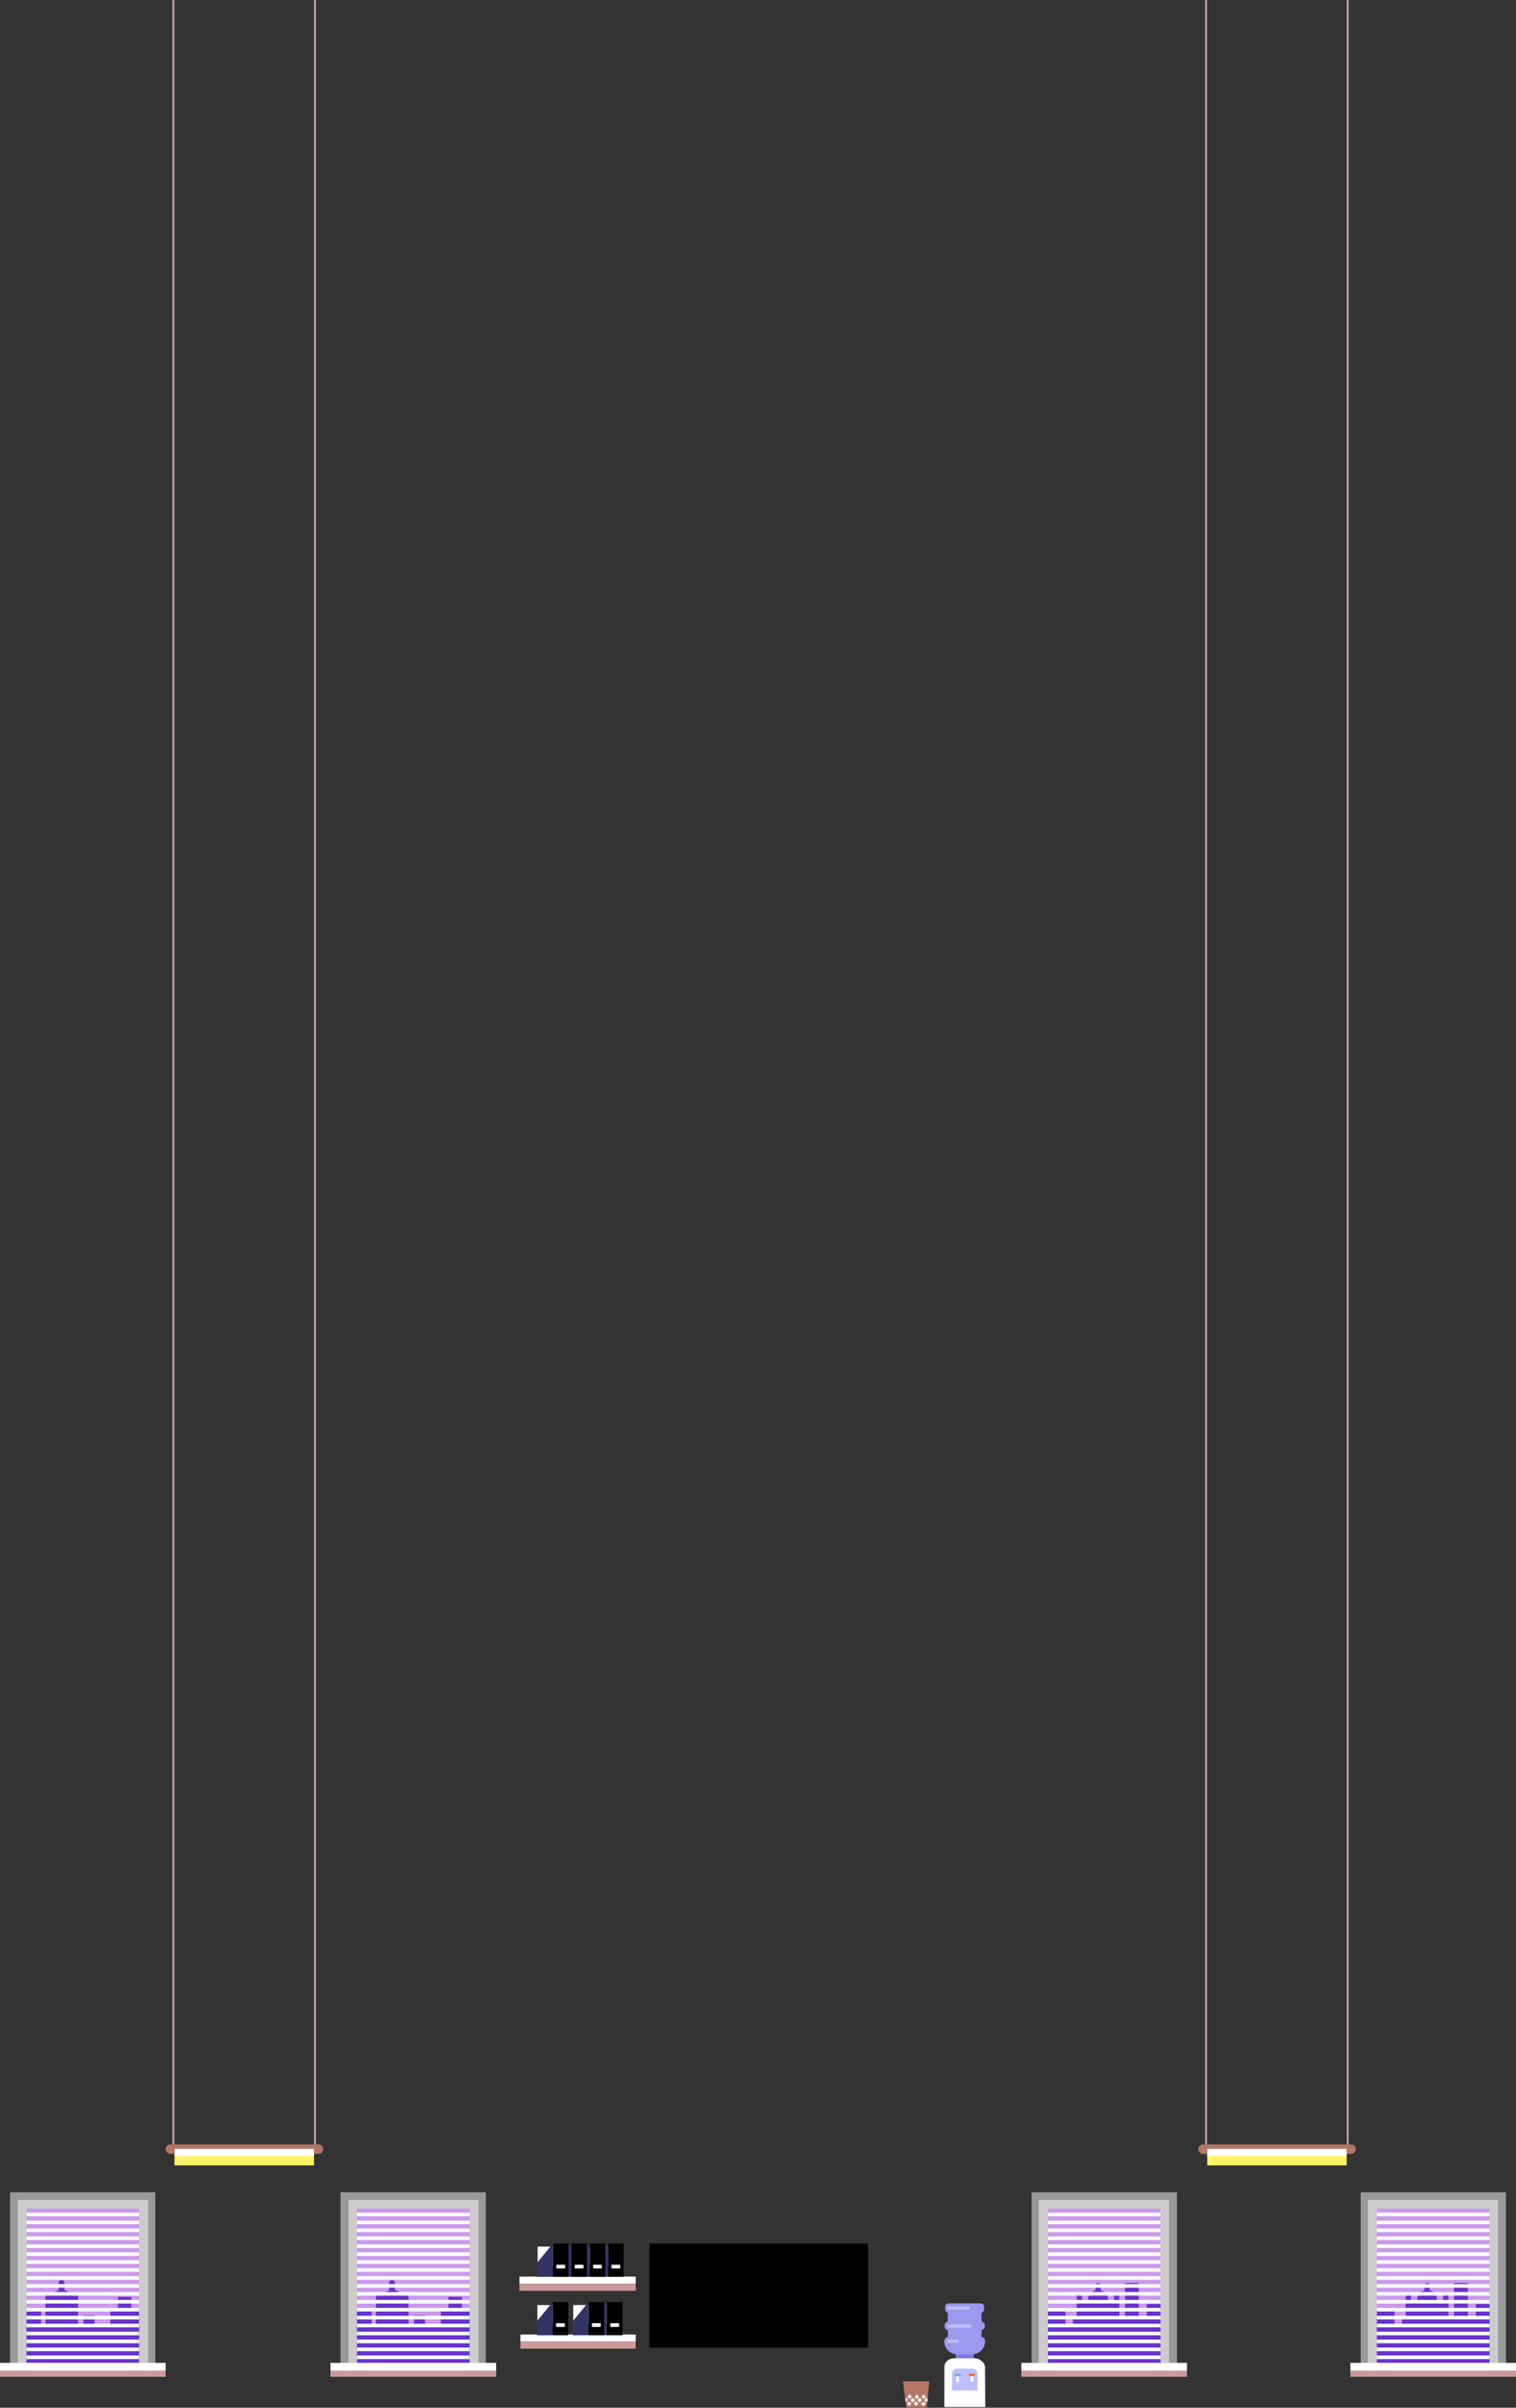 <?xml version="1.0" encoding="utf-8"?>
<!-- Generator: Adobe Illustrator 17.0.0, SVG Export Plug-In . SVG Version: 6.00 Build 0)  -->
<!DOCTYPE svg PUBLIC "-//W3C//DTD SVG 1.1//EN" "http://www.w3.org/Graphics/SVG/1.1/DTD/svg11.dtd">
<svg version="1.1" id="Слой_1" xmlns="http://www.w3.org/2000/svg" xmlns:xlink="http://www.w3.org/1999/xlink" x="0px" y="0px"
	 width="1649.383px" height="2618.968px" viewBox="0 0 1649.383 2618.968" enable-background="new 0 0 1649.383 2618.968"
	 xml:space="preserve">
<rect x="0" y="0" width="1649.383" height="2618.968" fill="#333333" stroke="none"/>
<rect x="706.505" y="2440.341" width="238" height="113.211"/>
<g>
	<rect x="565.154" y="2484.12" fill="#CC9999" width="126.468" height="7.654"/>
	<rect x="566.247" y="2547.083" fill="#CC9999" width="125.375" height="7.654"/>
	<rect x="565.154" y="2476.312" fill="#FFFFFF" width="126.468" height="7.656"/>
	<rect x="566.247" y="2539.274" fill="#FFFFFF" width="125.375" height="7.656"/>
	<g>
		<rect x="644.961" y="2443.638" fill="#FFFFFF" width="20.333" height="20.656"/>
		<rect x="661.556" y="2440.341" width="16.987" height="36.123"/>
		<polygon fill="#333366" points="644.57,2476.464 661.556,2476.464 661.556,2440.341 644.57,2461.065 		"/>
		<rect x="665.294" y="2463.397" fill="#FFFFFF" width="9.513" height="4.022"/>
	</g>
	<g>
		<rect x="624.961" y="2443.638" fill="#FFFFFF" width="20.333" height="20.656"/>
		<rect x="641.556" y="2440.341" width="16.987" height="36.123"/>
		<polygon fill="#333366" points="624.57,2476.464 641.556,2476.464 641.556,2440.341 624.57,2461.065 		"/>
		<rect x="645.294" y="2463.397" fill="#FFFFFF" width="9.513" height="4.022"/>
	</g>
	<g>
		<rect x="604.961" y="2443.638" fill="#FFFFFF" width="20.333" height="20.656"/>
		<rect x="621.556" y="2440.341" width="16.987" height="36.123"/>
		<polygon fill="#333366" points="604.57,2476.464 621.556,2476.464 621.556,2440.341 604.57,2461.065 		"/>
		<rect x="625.294" y="2463.397" fill="#FFFFFF" width="9.513" height="4.022"/>
	</g>
	<g>
		<rect x="643.708" y="2507.261" fill="#FFFFFF" width="20.333" height="20.656"/>
		<rect x="660.304" y="2503.966" width="16.987" height="36.123"/>
		<polygon fill="#333366" points="643.318,2540.089 660.304,2540.089 660.304,2503.966 643.318,2524.69 		"/>
		<rect x="664.042" y="2527.022" fill="#FFFFFF" width="9.513" height="4.022"/>
	</g>
	<g>
		<rect x="623.708" y="2507.261" fill="#FFFFFF" width="20.333" height="20.656"/>
		<rect x="640.304" y="2503.966" width="16.987" height="36.123"/>
		<polygon fill="#333366" points="623.318,2540.089 640.304,2540.089 640.304,2503.966 623.318,2524.69 		"/>
		<rect x="644.042" y="2527.022" fill="#FFFFFF" width="9.513" height="4.022"/>
	</g>
	<g>
		<rect x="584.687" y="2507.261" fill="#FFFFFF" width="20.333" height="20.656"/>
		<rect x="601.284" y="2503.966" width="16.986" height="36.123"/>
		<polygon fill="#333366" points="584.296,2540.089 601.284,2540.089 601.284,2503.966 584.296,2524.69 		"/>
		<rect x="605.02" y="2527.022" fill="#FFFFFF" width="9.513" height="4.022"/>
	</g>
	<g>
		<rect x="584.961" y="2443.638" fill="#FFFFFF" width="20.333" height="20.656"/>
		<rect x="601.556" y="2440.341" width="16.987" height="36.123"/>
		<polygon fill="#333366" points="584.57,2476.464 601.556,2476.464 601.556,2440.341 584.57,2461.065 		"/>
		<rect x="605.294" y="2463.397" fill="#FFFFFF" width="9.513" height="4.022"/>
	</g>
</g>
<g>
	<g>
		<rect x="370.499" y="2384.587" fill="#999999" width="158.055" height="194.359"/>
		<rect x="379.04" y="2392.917" fill="#CCCCCC" width="141.757" height="177.223"/>
		<g>
			<g>
				<rect id="SVGID_1_" x="388.383" y="2402.253" fill="#CC99ED" width="122.521" height="167.887"/>
			</g>
			<g>
				<defs>
					<rect id="SVGID_2_" x="388.383" y="2402.253" width="122.521" height="167.887"/>
				</defs>
				<clipPath id="SVGID_4_">
					<use xlink:href="#SVGID_2_"  overflow="visible"/>
				</clipPath>
				<g clip-path="url(#SVGID_4_)">
					<g>
						<rect x="284.038" y="2506.056" fill="#6633CC" width="14.405" height="23.842"/>
						<rect x="306.885" y="2483.208" fill="#6633CC" width="14.404" height="46.689"/>
						<rect x="284.038" y="2529.837" fill="#6633CC" width="243.378" height="41.736"/>
						<rect x="292.986" y="2519.226" fill="#6633CC" width="83.047" height="25.984"/>
						<rect x="327.25" y="2501.853" fill="#6633CC" width="44.779" height="43.477"/>
						<path fill="#6633CC" d="M339.248,2501.204c0,5.732,4.648,10.381,10.383,10.381s10.382-4.648,10.382-10.381
							c0-5.736-4.648-10.387-10.382-10.387S339.248,2495.468,339.248,2501.204z"/>
						<path fill="#6633CC" d="M346.892,2503.323c0,1.514,1.226,2.74,2.738,2.74l0,0c1.513,0,2.737-1.227,2.737-2.74v-17.422
							c0-1.514-1.225-2.738-2.737-2.738l0,0c-1.513,0-2.738,1.225-2.738,2.738V2503.323z"/>
						<path fill="#6633CC" d="M366.552,2514.538c0,1.514,1.226,2.738,2.739,2.738l0,0c1.512,0,2.738-1.225,2.738-2.738v-17.424
							c0-1.514-1.226-2.738-2.738-2.738l0,0c-1.513,0-2.739,1.225-2.739,2.738V2514.538z"/>
						<path fill="#6633CC" d="M327.353,2515.021c0,1.514,1.227,2.738,2.737,2.738l0,0c1.513,0,2.739-1.225,2.739-2.738v-17.424
							c0-1.51-1.227-2.738-2.739-2.738l0,0c-1.511,0-2.737,1.229-2.737,2.738V2515.021z"/>
						<rect x="383.879" y="2512.329" fill="#6633CC" width="20.415" height="22.576"/>
						<rect x="409.054" y="2496.931" fill="#6633CC" width="35.523" height="44.578"/>
						<polygon fill="#6633CC" points="444.561,2496.931 426.808,2489.821 409.054,2496.931 						"/>
						<rect x="450.372" y="2518.444" fill="#6633CC" width="12.046" height="22.998"/>
						<rect x="479.545" y="2512.733" fill="#6633CC" width="31.34" height="30.955"/>
						<rect x="487.91" y="2498.362" fill="#6633CC" width="14.611" height="15.68"/>
						<path fill="#6633CC" d="M429.711,2493.577h-6.434v-10.322c0-1.711,1.387-3.1,3.099-3.1h0.206h0.03c1.712,0,3.1,1.389,3.1,3.1
							v10.322H429.711z"/>
					</g>
				</g>
			</g>
		</g>
		<g>
			<rect x="388.384" y="2406.745" fill="#FFFFFF" width="122.521" height="3.904"/>
			<rect x="388.384" y="2415.376" fill="#FFFFFF" width="122.521" height="3.906"/>
			<rect x="388.384" y="2424.011" fill="#FFFFFF" width="122.521" height="3.902"/>
			<rect x="388.384" y="2432.644" fill="#FFFFFF" width="122.521" height="3.902"/>
			<rect x="388.384" y="2441.274" fill="#FFFFFF" width="122.521" height="3.904"/>
			<rect x="388.384" y="2449.905" fill="#FFFFFF" width="122.521" height="3.906"/>
			<rect x="388.384" y="2458.538" fill="#FFFFFF" width="122.521" height="3.904"/>
			<rect x="388.384" y="2467.173" fill="#FFFFFF" width="122.521" height="3.902"/>
			<rect x="388.384" y="2475.804" fill="#FFFFFF" width="122.521" height="3.904"/>
			<rect x="388.384" y="2484.437" fill="#FFFFFF" width="122.521" height="3.902"/>
			<rect x="388.384" y="2493.067" fill="#FFFFFF" width="122.521" height="3.904"/>
			<rect x="388.384" y="2501.7" fill="#FFFFFF" width="122.521" height="3.902"/>
			<rect x="388.384" y="2510.333" fill="#FFFFFF" width="122.521" height="3.904"/>
			<rect x="388.384" y="2518.966" fill="#FFFFFF" width="122.521" height="3.902"/>
			<rect x="388.384" y="2527.597" fill="#FFFFFF" width="122.521" height="3.904"/>
			<rect x="388.384" y="2536.229" fill="#FFFFFF" width="122.521" height="3.904"/>
			<rect x="388.384" y="2544.86" fill="#FFFFFF" width="122.521" height="3.904"/>
			<rect x="388.384" y="2553.493" fill="#FFFFFF" width="122.521" height="3.904"/>
			<rect x="388.384" y="2562.126" fill="#FFFFFF" width="122.521" height="3.904"/>
		</g>
	</g>
	<rect x="359.591" y="2570.14" fill="#FFFFFF" width="180.187" height="8.693"/>
	<rect x="359.591" y="2578.628" fill="#CC9999" width="180.187" height="6.693"/>
</g>
<g>
	<g>
		<rect x="10.908" y="2384.587" fill="#999999" width="158.055" height="194.359"/>
		<rect x="19.45" y="2392.917" fill="#CCCCCC" width="141.757" height="177.223"/>
		<g>
			<g>
				<rect id="SVGID_3_" x="28.792" y="2402.253" fill="#CC99ED" width="122.521" height="167.887"/>
			</g>
			<g>
				<defs>
					<rect id="SVGID_6_" x="28.792" y="2402.253" width="122.521" height="167.887"/>
				</defs>
				<clipPath id="SVGID_8_">
					<use xlink:href="#SVGID_6_"  overflow="visible"/>
				</clipPath>
				<g clip-path="url(#SVGID_8_)">
					<g>
						<rect x="-75.553" y="2506.056" fill="#6633CC" width="14.405" height="23.842"/>
						<rect x="-52.706" y="2483.208" fill="#6633CC" width="14.404" height="46.689"/>
						<rect x="-75.553" y="2529.837" fill="#6633CC" width="243.378" height="41.736"/>
						<rect x="-66.604" y="2519.226" fill="#6633CC" width="83.047" height="25.984"/>
						<rect x="-32.341" y="2501.853" fill="#6633CC" width="44.779" height="43.477"/>
						<path fill="#6633CC" d="M-20.343,2501.204c0,5.732,4.648,10.381,10.383,10.381c5.734,0,10.382-4.648,10.382-10.381
							c0-5.736-4.648-10.387-10.382-10.387C-15.695,2490.817-20.343,2495.468-20.343,2501.204z"/>
						<path fill="#6633CC" d="M-12.699,2503.323c0,1.514,1.226,2.74,2.738,2.74l0,0c1.513,0,2.737-1.227,2.737-2.74v-17.422
							c0-1.514-1.225-2.738-2.737-2.738l0,0c-1.513,0-2.738,1.225-2.738,2.738V2503.323z"/>
						<path fill="#6633CC" d="M6.961,2514.538c0,1.514,1.226,2.738,2.739,2.738l0,0c1.512,0,2.738-1.225,2.738-2.738v-17.424
							c0-1.514-1.226-2.738-2.738-2.738l0,0c-1.513,0-2.739,1.225-2.739,2.738C6.961,2497.114,6.961,2514.538,6.961,2514.538z"/>
						<path fill="#6633CC" d="M-32.238,2515.021c0,1.514,1.227,2.738,2.737,2.738l0,0c1.513,0,2.739-1.225,2.739-2.738v-17.424
							c0-1.51-1.227-2.738-2.739-2.738l0,0c-1.511,0-2.737,1.229-2.737,2.738V2515.021z"/>
						<rect x="24.289" y="2512.329" fill="#6633CC" width="20.414" height="22.576"/>
						<rect x="49.463" y="2496.931" fill="#6633CC" width="35.523" height="44.578"/>
						<polygon fill="#6633CC" points="84.97,2496.931 67.217,2489.821 49.463,2496.931 						"/>
						<rect x="90.781" y="2518.444" fill="#6633CC" width="12.046" height="22.998"/>
						<rect x="119.955" y="2512.733" fill="#6633CC" width="31.34" height="30.955"/>
						<rect x="128.319" y="2498.362" fill="#6633CC" width="14.611" height="15.68"/>
						<path fill="#6633CC" d="M70.121,2493.577h-6.434v-10.322c0-1.711,1.387-3.1,3.099-3.1h0.205h0.03c1.712,0,3.1,1.389,3.1,3.1
							V2493.577z"/>
					</g>
				</g>
			</g>
		</g>
		<g>
			<rect x="28.793" y="2406.745" fill="#FFFFFF" width="122.521" height="3.904"/>
			<rect x="28.793" y="2415.376" fill="#FFFFFF" width="122.521" height="3.906"/>
			<rect x="28.793" y="2424.011" fill="#FFFFFF" width="122.521" height="3.902"/>
			<rect x="28.793" y="2432.644" fill="#FFFFFF" width="122.521" height="3.902"/>
			<rect x="28.793" y="2441.274" fill="#FFFFFF" width="122.521" height="3.904"/>
			<rect x="28.793" y="2449.905" fill="#FFFFFF" width="122.521" height="3.906"/>
			<rect x="28.793" y="2458.538" fill="#FFFFFF" width="122.521" height="3.904"/>
			<rect x="28.793" y="2467.173" fill="#FFFFFF" width="122.521" height="3.902"/>
			<rect x="28.793" y="2475.804" fill="#FFFFFF" width="122.521" height="3.904"/>
			<rect x="28.793" y="2484.437" fill="#FFFFFF" width="122.521" height="3.902"/>
			<rect x="28.793" y="2493.067" fill="#FFFFFF" width="122.521" height="3.904"/>
			<rect x="28.793" y="2501.7" fill="#FFFFFF" width="122.521" height="3.902"/>
			<rect x="28.793" y="2510.333" fill="#FFFFFF" width="122.521" height="3.904"/>
			<rect x="28.793" y="2518.966" fill="#FFFFFF" width="122.521" height="3.902"/>
			<rect x="28.793" y="2527.597" fill="#FFFFFF" width="122.521" height="3.904"/>
			<rect x="28.793" y="2536.229" fill="#FFFFFF" width="122.521" height="3.904"/>
			<rect x="28.793" y="2544.86" fill="#FFFFFF" width="122.521" height="3.904"/>
			<rect x="28.793" y="2553.493" fill="#FFFFFF" width="122.521" height="3.904"/>
			<rect x="28.793" y="2562.126" fill="#FFFFFF" width="122.521" height="3.904"/>
		</g>
	</g>
	<rect x="0" y="2570.14" fill="#FFFFFF" width="180.186" height="8.693"/>
	<rect x="0" y="2578.628" fill="#CC9999" width="180.186" height="6.693"/>
</g>
<g>
	<g>
		<rect x="1122.424" y="2384.587" fill="#999999" width="158.055" height="194.359"/>
		<rect x="1130.18" y="2392.917" fill="#CCCCCC" width="141.758" height="177.223"/>
		<g>
			<g>
				<rect id="SVGID_5_" x="1140.074" y="2402.253" fill="#CC99ED" width="122.521" height="167.887"/>
			</g>
			<g>
				<defs>
					<rect id="SVGID_9_" x="1140.074" y="2402.253" width="122.521" height="167.887"/>
				</defs>
				<clipPath id="SVGID_10_">
					<use xlink:href="#SVGID_9_"  overflow="visible"/>
				</clipPath>
				<g clip-path="url(#SVGID_10_)">
					<g>
						<rect x="1247.673" y="2506.056" fill="#6633CC" width="14.921" height="23.842"/>
						<rect x="1224.009" y="2483.208" fill="#6633CC" width="14.92" height="46.689"/>
						<rect x="1010.505" y="2529.837" fill="#6633CC" width="252.089" height="41.736"/>
						<rect x="1167.306" y="2519.226" fill="#6633CC" width="86.019" height="25.984"/>
						<rect x="1171.455" y="2501.853" fill="#6633CC" width="46.381" height="43.477"/>
						<path fill="#6633CC" d="M1205.409,2501.204c0,5.732-4.815,10.381-10.755,10.381s-10.754-4.648-10.754-10.381
							c0-5.736,4.814-10.387,10.754-10.387S1205.409,2495.468,1205.409,2501.204z"/>
						<path fill="#6633CC" d="M1197.49,2503.323c0,1.514-1.269,2.74-2.836,2.74l0,0c-1.566,0-2.835-1.227-2.835-2.74v-17.422
							c0-1.514,1.269-2.738,2.835-2.738l0,0c1.567,0,2.836,1.225,2.836,2.738V2503.323z"/>
						<path fill="#6633CC" d="M1177.127,2514.538c0,1.514-1.27,2.738-2.836,2.738l0,0c-1.566,0-2.836-1.225-2.836-2.738v-17.424
							c0-1.514,1.27-2.738,2.836-2.738l0,0c1.566,0,2.836,1.225,2.836,2.738V2514.538z"/>
						<path fill="#6633CC" d="M1217.729,2515.021c0,1.514-1.271,2.738-2.836,2.738l0,0c-1.566,0-2.837-1.225-2.837-2.738v-17.424
							c0-1.51,1.271-2.738,2.837-2.738l0,0c1.565,0,2.836,1.229,2.836,2.738V2515.021z"/>
						<rect x="1138.034" y="2512.329" fill="#6633CC" width="21.145" height="22.576"/>
						<rect x="1096.309" y="2496.931" fill="#6633CC" width="36.794" height="44.578"/>
						<polygon fill="#6633CC" points="1096.326,2496.931 1114.714,2489.821 1133.104,2496.931 						"/>
						<rect x="1077.83" y="2518.444" fill="#6633CC" width="12.477" height="22.998"/>
						<rect x="1027.628" y="2512.733" fill="#6633CC" width="32.461" height="30.955"/>
						<rect x="1036.292" y="2498.362" fill="#6633CC" width="15.133" height="15.68"/>
						<path fill="#6633CC" d="M1111.707,2493.577h6.665v-10.322c0-1.711-1.437-3.1-3.21-3.1h-0.213h-0.031
							c-1.773,0-3.21,1.389-3.21,3.1v10.322H1111.707z"/>
					</g>
				</g>
			</g>
		</g>
		<g>
			<rect x="1140.074" y="2406.745" fill="#FFFFFF" width="122.521" height="3.904"/>
			<rect x="1140.074" y="2415.376" fill="#FFFFFF" width="122.521" height="3.906"/>
			<rect x="1140.074" y="2424.011" fill="#FFFFFF" width="122.521" height="3.902"/>
			<rect x="1140.074" y="2432.644" fill="#FFFFFF" width="122.521" height="3.902"/>
			<rect x="1140.074" y="2441.274" fill="#FFFFFF" width="122.521" height="3.904"/>
			<rect x="1140.074" y="2449.905" fill="#FFFFFF" width="122.521" height="3.906"/>
			<rect x="1140.074" y="2458.538" fill="#FFFFFF" width="122.521" height="3.904"/>
			<rect x="1140.074" y="2467.173" fill="#FFFFFF" width="122.521" height="3.902"/>
			<rect x="1140.074" y="2475.804" fill="#FFFFFF" width="122.521" height="3.904"/>
			<rect x="1140.074" y="2484.437" fill="#FFFFFF" width="122.521" height="3.902"/>
			<rect x="1140.074" y="2493.067" fill="#FFFFFF" width="122.521" height="3.904"/>
			<rect x="1140.074" y="2501.7" fill="#FFFFFF" width="122.521" height="3.902"/>
			<rect x="1140.074" y="2510.333" fill="#FFFFFF" width="122.521" height="3.904"/>
			<rect x="1140.074" y="2518.966" fill="#FFFFFF" width="122.521" height="3.902"/>
			<rect x="1140.074" y="2527.597" fill="#FFFFFF" width="122.521" height="3.904"/>
			<rect x="1140.074" y="2536.229" fill="#FFFFFF" width="122.521" height="3.904"/>
			<rect x="1140.074" y="2544.86" fill="#FFFFFF" width="122.521" height="3.904"/>
			<rect x="1140.074" y="2553.493" fill="#FFFFFF" width="122.521" height="3.904"/>
			<rect x="1140.074" y="2562.126" fill="#FFFFFF" width="122.521" height="3.904"/>
		</g>
	</g>
	<rect x="1111.201" y="2570.14" fill="#FFFFFF" width="180.186" height="8.693"/>
	<rect x="1111.201" y="2578.628" fill="#CC9999" width="180.186" height="6.693"/>
</g>
<g>
	<g>
		<rect x="1480.42" y="2384.587" fill="#999999" width="158.055" height="194.359"/>
		<rect x="1488.176" y="2392.917" fill="#CCCCCC" width="141.758" height="177.223"/>
		<g>
			<g>
				<rect id="SVGID_7_" x="1498.069" y="2402.253" fill="#CC99ED" width="122.521" height="167.887"/>
			</g>
			<g>
				<defs>
					<rect id="SVGID_11_" x="1498.069" y="2402.253" width="122.521" height="167.887"/>
				</defs>
				<clipPath id="SVGID_12_">
					<use xlink:href="#SVGID_11_"  overflow="visible"/>
				</clipPath>
				<g clip-path="url(#SVGID_12_)">
					<g>
						<rect x="1605.669" y="2506.056" fill="#6633CC" width="14.921" height="23.842"/>
						<rect x="1582.005" y="2483.208" fill="#6633CC" width="14.92" height="46.689"/>
						<rect x="1368.501" y="2529.837" fill="#6633CC" width="252.089" height="41.736"/>
						<rect x="1525.301" y="2519.226" fill="#6633CC" width="86.019" height="25.984"/>
						<rect x="1529.45" y="2501.853" fill="#6633CC" width="46.381" height="43.477"/>
						<path fill="#6633CC" d="M1563.404,2501.204c0,5.732-4.815,10.381-10.755,10.381s-10.754-4.648-10.754-10.381
							c0-5.736,4.814-10.387,10.754-10.387S1563.404,2495.468,1563.404,2501.204z"/>
						<path fill="#6633CC" d="M1555.485,2503.323c0,1.514-1.269,2.74-2.836,2.74l0,0c-1.566,0-2.835-1.227-2.835-2.74v-17.422
							c0-1.514,1.269-2.738,2.835-2.738l0,0c1.567,0,2.836,1.225,2.836,2.738V2503.323z"/>
						<path fill="#6633CC" d="M1535.123,2514.538c0,1.514-1.27,2.738-2.836,2.738l0,0c-1.566,0-2.836-1.225-2.836-2.738v-17.424
							c0-1.514,1.27-2.738,2.836-2.738l0,0c1.566,0,2.836,1.225,2.836,2.738V2514.538z"/>
						<path fill="#6633CC" d="M1575.725,2515.021c0,1.514-1.271,2.738-2.836,2.738l0,0c-1.566,0-2.837-1.225-2.837-2.738v-17.424
							c0-1.51,1.271-2.738,2.837-2.738l0,0c1.565,0,2.836,1.229,2.836,2.738V2515.021z"/>
						<rect x="1496.03" y="2512.329" fill="#6633CC" width="21.145" height="22.576"/>
						<rect x="1454.305" y="2496.931" fill="#6633CC" width="36.794" height="44.578"/>
						<polygon fill="#6633CC" points="1454.321,2496.931 1472.71,2489.821 1491.099,2496.931 						"/>
						<rect x="1435.825" y="2518.444" fill="#6633CC" width="12.477" height="22.998"/>
						<rect x="1385.623" y="2512.733" fill="#6633CC" width="32.461" height="30.955"/>
						<rect x="1394.288" y="2498.362" fill="#6633CC" width="15.133" height="15.68"/>
						<path fill="#6633CC" d="M1469.703,2493.577h6.665v-10.322c0-1.711-1.437-3.1-3.21-3.1h-0.213h-0.031
							c-1.773,0-3.21,1.389-3.21,3.1v10.322H1469.703z"/>
					</g>
				</g>
			</g>
		</g>
		<g>
			<rect x="1498.069" y="2406.745" fill="#FFFFFF" width="122.521" height="3.904"/>
			<rect x="1498.069" y="2415.376" fill="#FFFFFF" width="122.521" height="3.906"/>
			<rect x="1498.069" y="2424.011" fill="#FFFFFF" width="122.521" height="3.902"/>
			<rect x="1498.069" y="2432.644" fill="#FFFFFF" width="122.521" height="3.902"/>
			<rect x="1498.069" y="2441.274" fill="#FFFFFF" width="122.521" height="3.904"/>
			<rect x="1498.069" y="2449.905" fill="#FFFFFF" width="122.521" height="3.906"/>
			<rect x="1498.069" y="2458.538" fill="#FFFFFF" width="122.521" height="3.904"/>
			<rect x="1498.069" y="2467.173" fill="#FFFFFF" width="122.521" height="3.902"/>
			<rect x="1498.069" y="2475.804" fill="#FFFFFF" width="122.521" height="3.904"/>
			<rect x="1498.069" y="2484.437" fill="#FFFFFF" width="122.521" height="3.902"/>
			<rect x="1498.069" y="2493.067" fill="#FFFFFF" width="122.521" height="3.904"/>
			<rect x="1498.069" y="2501.7" fill="#FFFFFF" width="122.521" height="3.902"/>
			<rect x="1498.069" y="2510.333" fill="#FFFFFF" width="122.521" height="3.904"/>
			<rect x="1498.069" y="2518.966" fill="#FFFFFF" width="122.521" height="3.902"/>
			<rect x="1498.069" y="2527.597" fill="#FFFFFF" width="122.521" height="3.904"/>
			<rect x="1498.069" y="2536.229" fill="#FFFFFF" width="122.521" height="3.904"/>
			<rect x="1498.069" y="2544.86" fill="#FFFFFF" width="122.521" height="3.904"/>
			<rect x="1498.069" y="2553.493" fill="#FFFFFF" width="122.521" height="3.904"/>
			<rect x="1498.069" y="2562.126" fill="#FFFFFF" width="122.521" height="3.904"/>
		</g>
	</g>
	<rect x="1469.196" y="2570.14" fill="#FFFFFF" width="180.186" height="8.693"/>
	<rect x="1469.196" y="2578.628" fill="#CC9999" width="180.186" height="6.693"/>
</g>
<rect x="1313.419" y="2339.901" fill="#FFF266" width="151.777" height="15.461"/>
<rect x="1313.419" y="2334.747" fill="#FFFFFF" width="151.777" height="10.309"/>
<path fill="#B57666" d="M1313.501,2342.755h-4.656c-2.821,0-5.108-2.287-5.108-5.109l0,0c0-2.82,2.287-5.107,5.108-5.107h4.656"/>
<path fill="#B57666" d="M1465.384,2332.536l4.655,0.002c2.82,0,5.108,2.287,5.108,5.107l0,0c0,2.822-2.287,5.109-5.108,5.109h-4.656
	"/>
<rect x="1311.103" y="0" fill="#CC9999" width="2.142" height="2332.538"/>
<rect x="1465.196" y="0" fill="#CC9999" width="2.142" height="2332.538"/>
<rect x="1313.419" y="2332.538" fill="#B57666" width="152.848" height="4.785"/>
<rect x="189.869" y="2339.901" fill="#FFF266" width="151.777" height="15.461"/>
<rect x="189.869" y="2334.747" fill="#FFFFFF" width="151.777" height="10.309"/>
<path fill="#B57666" d="M189.95,2342.755h-4.655c-2.821,0-5.108-2.287-5.108-5.109l0,0c0-2.82,2.287-5.107,5.108-5.107h4.655"/>
<path fill="#B57666" d="M341.833,2332.536l4.655,0.002c2.82,0,5.108,2.287,5.108,5.107l0,0c0,2.822-2.287,5.109-5.108,5.109h-4.656"
	/>
<rect x="187.552" y="0" fill="#CC9999" width="2.142" height="2332.538"/>
<rect x="341.646" y="0" fill="#CC9999" width="2.142" height="2332.538"/>
<rect x="189.869" y="2332.538" fill="#B57666" width="152.848" height="4.785"/>
<g>
	<polygon fill="#7A7EDE" points="1059.392,2567.563 1039.782,2567.585 1039.778,2559.312 1059.388,2559.292 	"/>
	<path fill="#9999ED" d="M1067.84,2541.88c-0.013-0.016-0.022-0.025-0.035-0.041l0.061-6.402c0.006-0.627,0.425-1.17,1.026-1.348
		c1.474-0.439,2.548-1.805,2.546-3.422l-0.001-1.605c-0.002-1.279-0.548-2.688-1.691-3.029c-1.594-0.473-2.071-1.988-1.895-3.537
		l-0.078-4.637c-0.001-1.148,0.509-2.234,1.389-2.971c0.78-0.652,1.596-1.58,1.595-2.609l-0.004-3.303
		c-0.002-1.969-1.6-3.562-3.568-3.561l-17.665,0.018l-17.665,0.02c-1.969,0-3.562,1.6-3.561,3.568l0.003,3.303
		c0.002,1.029,0.819,1.957,1.6,2.605c0.883,0.736,1.395,1.82,1.396,2.967l-0.056,4.637c0.179,1.551-0.294,3.064-1.888,3.543
		c-1.142,0.342-1.685,1.752-1.684,3.031l0.002,1.607c0.002,1.615,1.078,2.979,2.553,3.414c0.602,0.18,1.021,0.721,1.029,1.348
		l0.074,6.4c-0.014,0.018-0.022,0.027-0.035,0.043c-2.248,0.393-3.956,2.348-3.954,4.707v0.188
		c0.009,7.715,6.268,13.961,13.979,13.951l8.27-0.008l8.27-0.01c7.712-0.006,13.958-6.266,13.95-13.979v-0.188
		C1071.802,2544.22,1070.088,2542.269,1067.84,2541.88z"/>
	<g>
		<path fill="#BDBFFF" d="M1053.41,2512.347l-20.889,0.021c-1.01,0.002-1.83-0.816-1.831-1.826s0.817-1.83,1.827-1.83l20.889-0.021
			c1.01-0.002,1.831,0.816,1.831,1.826C1055.239,2511.526,1054.421,2512.347,1053.41,2512.347z"/>
	</g>
	<g>
		<path fill="#BDBFFF" d="M1055.271,2531.839l-22.723,0.025c-1.011,0.002-1.83-0.816-1.831-1.828
			c-0.001-1.01,0.817-1.828,1.827-1.83l22.723-0.023c1.01-0.002,1.83,0.816,1.831,1.828
			C1057.099,2531.021,1056.282,2531.839,1055.271,2531.839z"/>
	</g>
	<g>
		<path fill="#BDBFFF" d="M1041.447,2548.489l-8.881,0.01c-1.011,0.002-1.83-0.816-1.831-1.826s0.816-1.83,1.827-1.832l8.881-0.008
			c1.01-0.002,1.83,0.816,1.831,1.826S1042.457,2548.489,1041.447,2548.489z"/>
	</g>
	<path fill="#FFFFFF" d="M1068.782,2568.759l-1.096-0.959c-1.932-1.689-4.413-2.619-6.979-2.615l-23.118,0.021
		c-3.077,0.004-6.002,1.348-8.01,3.68l-0.054,0.062c-1.346,1.562-2.087,3.559-2.087,5.621l-0.005,43.58h44.517l-0.223-42.926
		C1071.72,2572.743,1070.648,2570.39,1068.782,2568.759z"/>
	<path fill="#BDBFFF" d="M1063.523,2600.204l-27.737,0.029l-0.038-18.459c-0.004-3,2.424-5.432,5.423-5.434l16.879-0.021
		c2.998,0,5.431,2.428,5.434,5.424L1063.523,2600.204z"/>
	<g>
		<g>
			<path fill="#68B1E1" d="M1044.104,2584.597l-4.52,0.004c-0.703,0-1.273-0.568-1.274-1.271v-0.025
				c-0.001-0.703,0.568-1.273,1.271-1.273l4.519-0.006c0.703,0,1.273,0.568,1.275,1.271v0.025
				C1045.376,2584.024,1044.806,2584.597,1044.104,2584.597z"/>
			<rect x="1040.399" y="2584.647" fill="#FFFFFF" width="2.9" height="6.072"/>
		</g>
		<g>
			<path fill="#F16623" d="M1059.653,2584.579l-4.519,0.006c-0.703,0.002-1.273-0.57-1.274-1.273v-0.025
				c0-0.701,0.568-1.271,1.271-1.273l4.52-0.004c0.703,0,1.273,0.568,1.274,1.271v0.023
				C1060.925,2584.009,1060.356,2584.579,1059.653,2584.579z"/>
			<rect x="1055.948" y="2584.632" fill="#FFFFFF" width="2.9" height="6.072"/>
		</g>
	</g>
</g>
<g>
	<polygon fill="#B57666" points="1008.295,2618.474 986.133,2618.474 982.468,2590.267 1011.042,2590.267 	"/>
	<g>
		<g>
			<defs>
				<polygon id="SVGID_13_" points="1008.295,2618.474 986.133,2618.474 982.468,2590.267 1011.042,2590.267 				"/>
			</defs>
			<clipPath id="SVGID_14_">
				<use xlink:href="#SVGID_13_"  overflow="visible"/>
			</clipPath>
			<g clip-path="url(#SVGID_14_)">
				
					<rect x="1002.905" y="2604.614" transform="matrix(-0.707 -0.707 0.707 -0.707 -127.532 5159.977)" fill="#FFFFFF" width="3.564" height="3.564"/>
				
					<rect x="1006.974" y="2608.666" transform="matrix(-0.707 -0.707 0.707 -0.707 -124.171 5169.451)" fill="#FFFFFF" width="3.566" height="3.563"/>
				
					<rect x="1011.223" y="2612.791" transform="matrix(-0.707 -0.707 0.707 -0.707 -119.113 5179.818)" fill="#FFFFFF" width="3.563" height="3.565"/>
				
					<rect x="995.148" y="2604.532" transform="matrix(-0.707 -0.707 0.707 -0.707 -140.357 5154.516)" fill="#FFFFFF" width="3.564" height="3.566"/>
				
					<rect x="999.312" y="2608.625" transform="matrix(-0.707 -0.707 0.707 -0.707 -137.222 5163.964)" fill="#FFFFFF" width="3.565" height="3.564"/>
				
					<rect x="1003.346" y="2612.658" transform="matrix(-0.707 -0.707 0.707 -0.707 -133.189 5173.701)" fill="#FFFFFF" width="3.565" height="3.564"/>
				
					<rect x="987.233" y="2604.382" transform="matrix(-0.707 -0.707 0.707 -0.707 -153.764 5148.665)" fill="#FFFFFF" width="3.564" height="3.566"/>
				
					<rect x="991.159" y="2608.367" transform="matrix(-0.707 -0.707 0.707 -0.707 -150.239 5158.081)" fill="#FFFFFF" width="3.564" height="3.565"/>
				
					<rect x="995.38" y="2612.486" transform="matrix(-0.707 -0.707 0.707 -0.707 -146.665 5167.773)" fill="#FFFFFF" width="3.565" height="3.564"/>
				
					<rect x="1003.314" y="2620.49" transform="matrix(-0.707 -0.707 0.707 -0.707 -137.696 5187.534)" fill="#FFFFFF" width="3.564" height="3.566"/>
				
					<rect x="983.193" y="2608.193" transform="matrix(-0.707 -0.707 0.707 -0.707 -163.713 5152.151)" fill="#FFFFFF" width="3.564" height="3.564"/>
				
					<rect x="987.226" y="2612.227" transform="matrix(-0.707 -0.707 0.707 -0.707 -159.682 5161.889)" fill="#FFFFFF" width="3.564" height="3.564"/>
				
					<rect x="995.328" y="2620.309" transform="matrix(-0.707 -0.707 0.707 -0.707 -152.286 5181.091)" fill="#FFFFFF" width="3.566" height="3.564"/>
				
					<rect x="999.337" y="2624.331" transform="matrix(-0.707 -0.707 0.707 -0.707 -146.836 5191.442)" fill="#FFFFFF" width="3.565" height="3.566"/>
				
					<rect x="979.311" y="2612.075" transform="matrix(-0.707 -0.707 0.707 -0.707 -173.086 5156.034)" fill="#FFFFFF" width="3.564" height="3.565"/>
				
					<rect x="987.616" y="2620.25" transform="matrix(-0.707 -0.707 0.707 -0.707 -165.409 5175.536)" fill="#FFFFFF" width="3.565" height="3.564"/>
				
					<rect x="991.649" y="2624.283" transform="matrix(-0.707 -0.707 0.707 -0.707 -161.377 5185.273)" fill="#FFFFFF" width="3.565" height="3.564"/>
				
					<rect x="995.536" y="2628.251" transform="matrix(-0.707 -0.707 0.707 -0.707 -157.184 5194.958)" fill="#FFFFFF" width="3.566" height="3.564"/>
			</g>
		</g>
	</g>
</g>
</svg>
